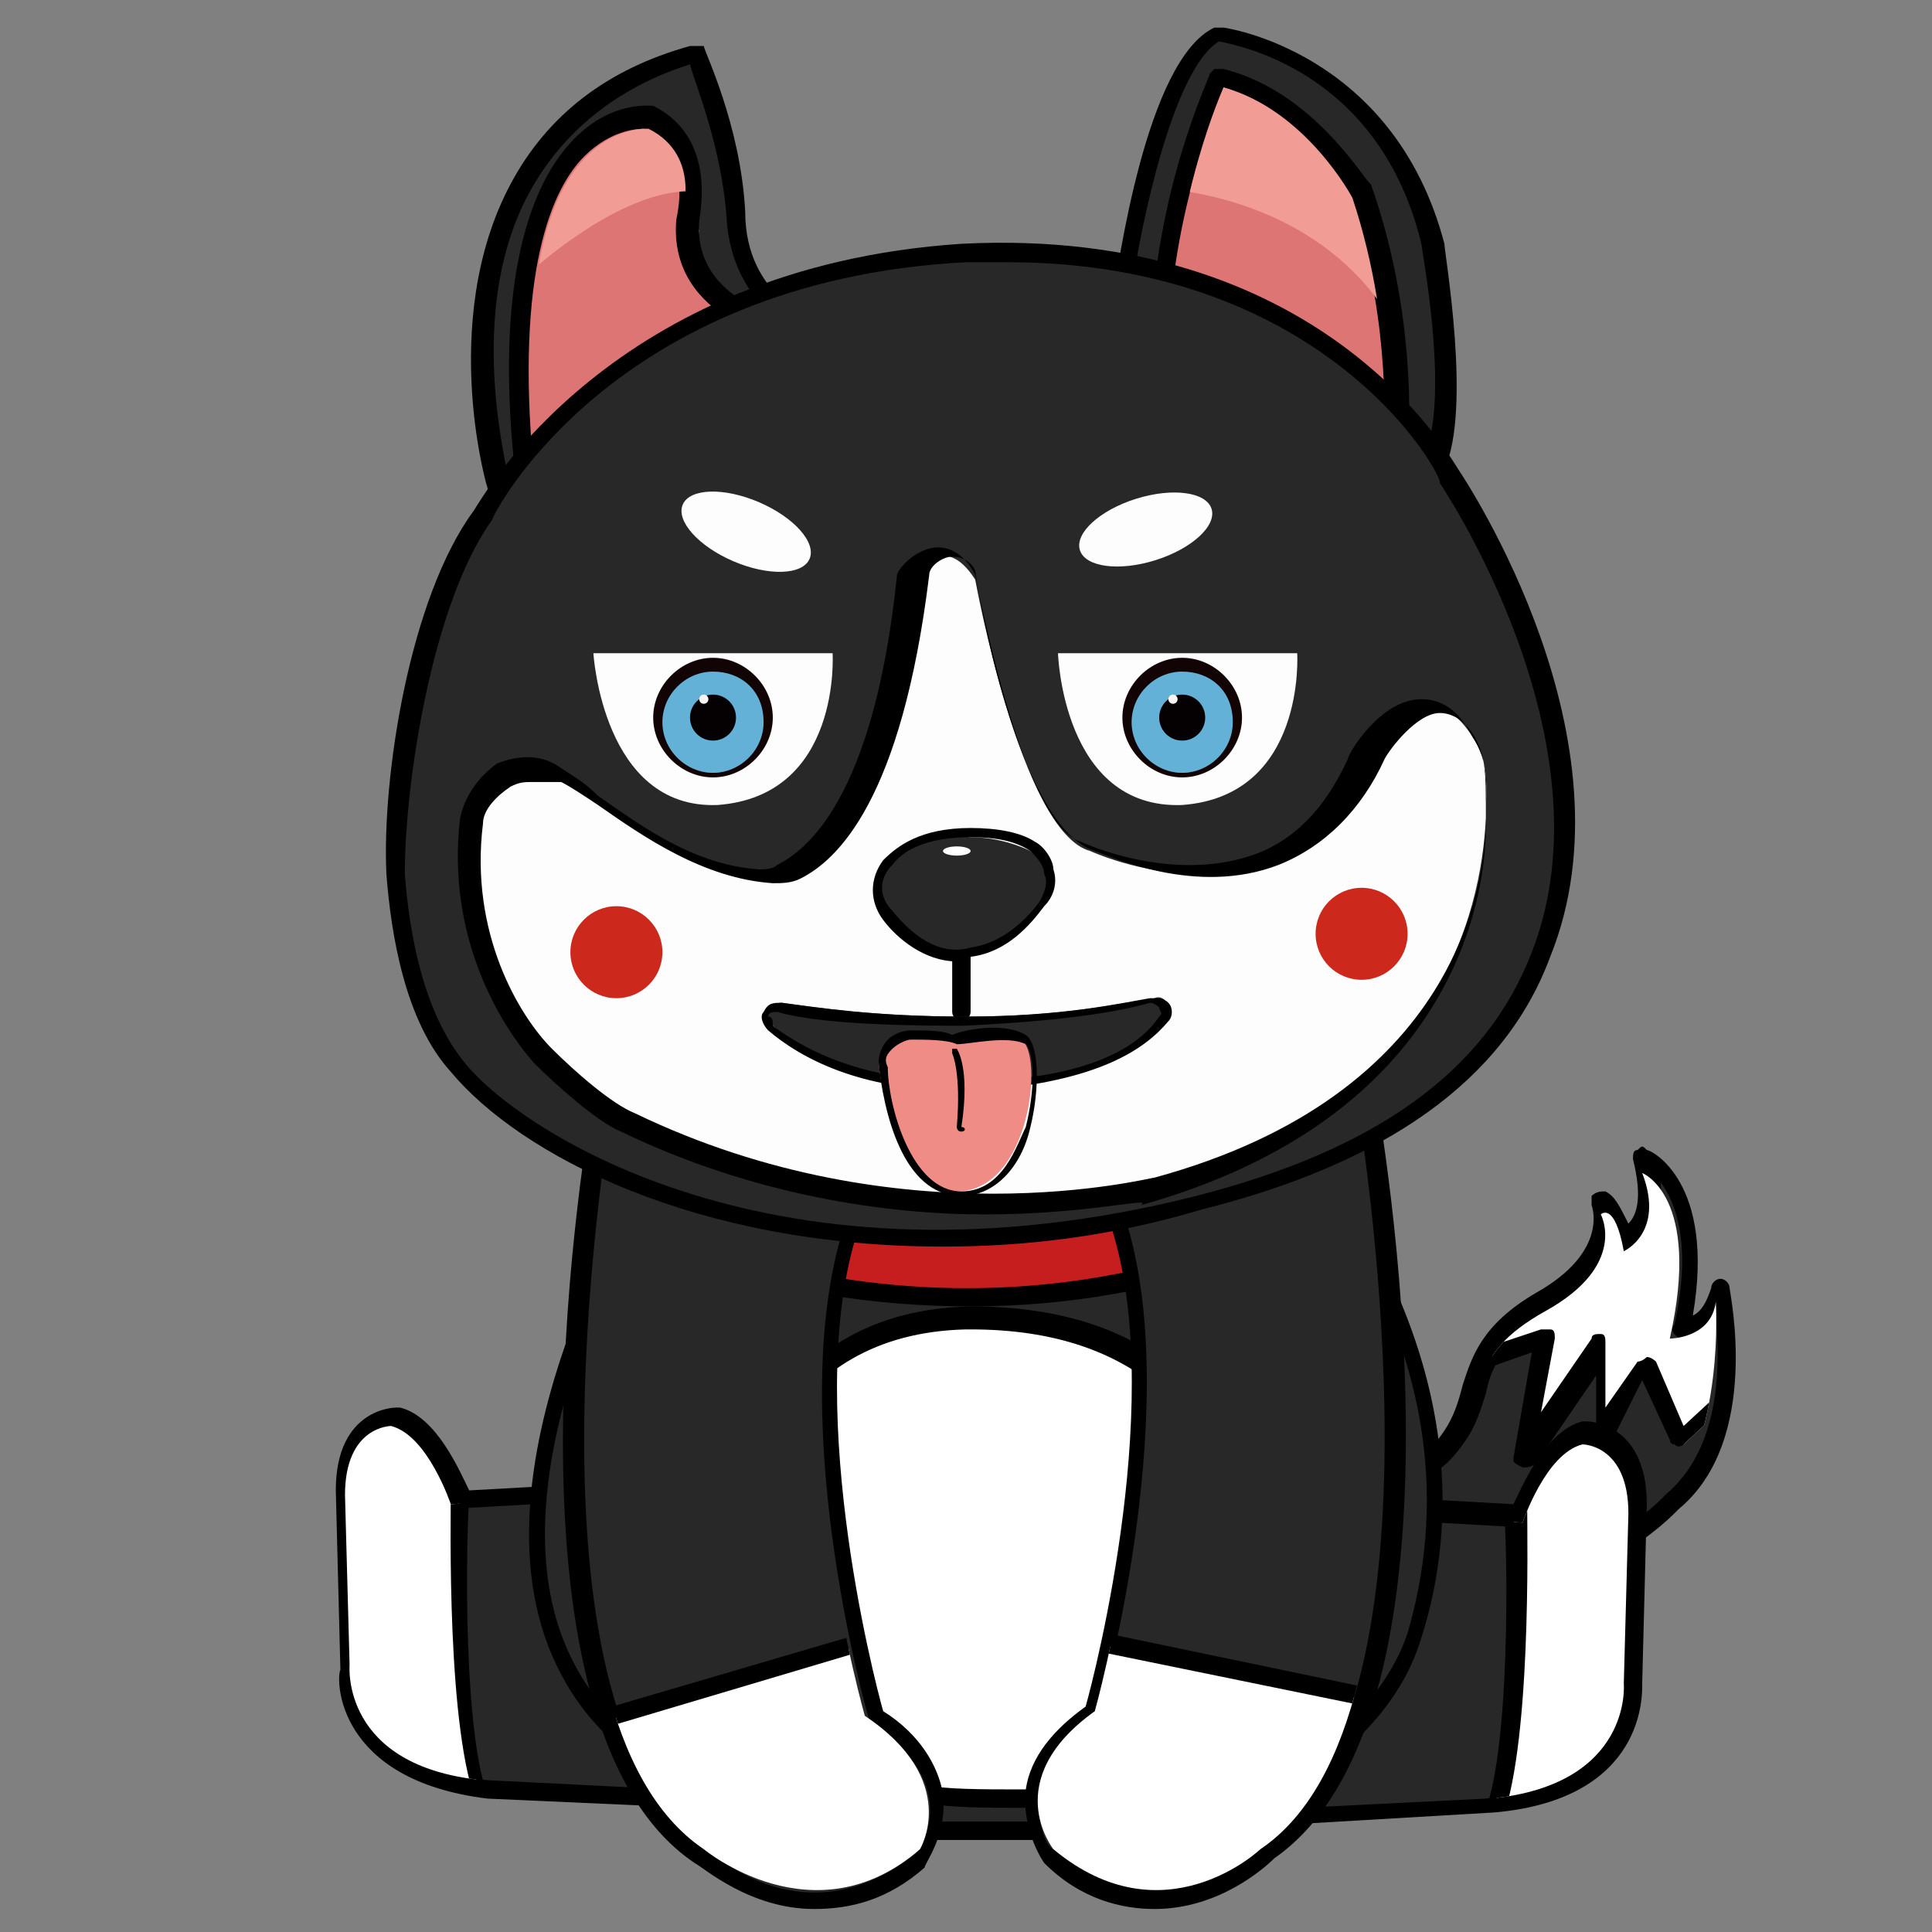 <?xml version="1.0" encoding="utf-8"?>
<!-- Generator: Adobe Illustrator 21.0.0, SVG Export Plug-In . SVG Version: 6.00 Build 0)  -->
<svg version="1.1" id="图层_1" xmlns="http://www.w3.org/2000/svg" xmlns:xlink="http://www.w3.org/1999/xlink" x="0px" y="0px"
	 viewBox="0 0 42 42" style="enable-background:new 0 0 42 42;" xml:space="preserve">
<rect x="0" y="0" width="42" height="42" fill="#808080" stroke="none"/>
<style type="text/css">
	.st0{fill:#282828;}
	.st1{clip-path:url(#SVGID_2_);}
	.st2{fill:#FFFFFF;}
	.st3{clip-path:url(#SVGID_4_);}
	.st4{clip-path:url(#SVGID_6_);}
	.st5{fill:#C61E1E;}
	.st6{fill:#DD7575;}
	.st7{clip-path:url(#SVGID_8_);}
	.st8{fill:#F29C96;}
	.st9{clip-path:url(#SVGID_10_);}
	.st10{fill:#FDFDFE;}
	.st11{fill:#64B1D7;}
	.st12{fill:#120304;}
	.st13{fill:#050001;}
	.st14{fill:#FEF4F3;}
	.st15{fill:#F08C86;}
	.st16{fill:#CC291C;}
	.st17{clip-path:url(#SVGID_12_);}
	.st18{clip-path:url(#SVGID_14_);}
</style>
<g>
	<g>
		<path class="st0" d="M30.2,31.8c0,0,0.6,0.4,1.4-0.6c0.7-1,0.1-1.9,2-2.9c1.8-1,1.3-2.2,1.3-2.2s0.3-0.3,0.5,0.8
			c0,0,0.8-0.4,0.4-1.8c0,0,1.5,0.6,0.8,3.7c0,0,0.7-0.1,0.9-0.9c0,0,0.7,3.2-1.1,4.6c0,0-1.6,1.9-4.6,1.8c0,0-1.9,0.2-2.5-0.7
			C29.2,33.7,27.8,31.6,30.2,31.8z"/>
		<path d="M31.4,34.7c-0.6,0-1.9-0.1-2.4-0.8c-0.1-0.1-0.7-1.1-0.3-1.8c0.2-0.4,0.7-0.5,1.5-0.4c0,0,0.1,0,0.1,0
			c0,0,0.5,0.3,1.1-0.6c0.2-0.3,0.3-0.6,0.4-1c0.2-0.6,0.4-1.3,1.6-2c1.6-0.9,1.2-1.9,1.2-1.9c0-0.1,0-0.2,0-0.2
			c0.1-0.1,0.2-0.1,0.3-0.1c0.2,0.1,0.3,0.3,0.5,0.7c0.2-0.2,0.3-0.6,0.1-1.4c0-0.1,0-0.2,0.1-0.2c0.1-0.1,0.1-0.1,0.2,0
			c0.1,0,1.5,0.7,1,3.6c0.2-0.1,0.3-0.3,0.4-0.6c0-0.1,0.1-0.2,0.2-0.2c0.1,0,0.2,0.1,0.2,0.2c0,0.1,0.7,3.3-1.1,4.8
			c-0.2,0.2-1.8,1.9-4.7,1.9C31.7,34.6,31.6,34.7,31.4,34.7z M29.8,32c-0.4,0-0.6,0.1-0.7,0.3c-0.2,0.4,0.2,1.1,0.3,1.3
			c0.4,0.6,1.8,0.7,2.4,0.6c0,0,0,0,0,0c2.8,0.1,4.4-1.7,4.4-1.7c0,0,0,0,0,0c1.2-1,1.2-2.8,1.1-3.8c-0.2,0.3-0.5,0.4-0.7,0.4
			c-0.1,0-0.1,0-0.2-0.1c0,0-0.1-0.1,0-0.2c0.4-1.8,0-2.7-0.3-3.1c0.1,1.1-0.6,1.4-0.6,1.5c-0.1,0-0.1,0-0.2,0
			c-0.1,0-0.1-0.1-0.1-0.1c0-0.1,0-0.2-0.1-0.3c-0.1,0.5-0.4,1.1-1.4,1.8c-1.1,0.6-1.3,1.2-1.4,1.7c-0.1,0.3-0.2,0.7-0.5,1.1
			c-0.7,1-1.4,0.8-1.6,0.7C30,32,29.9,32,29.8,32z"/>
	</g>
	<g>
		<defs>
			<path id="SVGID_1_" d="M30.4,31.9c0,0,0.6,0.4,1.3-0.6c0.7-1,0.1-1.8,1.9-2.8c1.8-1,1.2-2.1,1.2-2.1s0.3-0.3,0.5,0.8
				c0,0,0.9-0.4,0.4-1.7c0,0,1.3,0.5,0.6,3.6c0,0,0.9,0,1-0.8c0,0,0.2,2.9-1.1,4.5c0,0-1.6,1.8-4.4,1.7c0,0-1.9,0.1-2.5-0.7
				C29.5,33.7,28.1,31.6,30.4,31.9z"/>
		</defs>
		<clipPath id="SVGID_2_">
			<use xlink:href="#SVGID_1_"  style="overflow:visible;"/>
		</clipPath>
		<g class="st1">
			<polygon class="st2" points="31.5,29.8 33.6,29.1 33.1,31.7 34.8,29.3 34.8,31.3 35.8,29.7 36.6,31.4 39.5,28.7 38.2,24.3 
				35.8,23.1 33.6,24.6 32,25.6 			"/>
			<path d="M33.1,31.9C33.1,31.9,33.1,31.9,33.1,31.9c-0.2-0.1-0.2-0.1-0.2-0.2l0.4-2.3L31.6,30c-0.1,0-0.1,0-0.2,0
				c-0.1,0-0.1-0.1-0.1-0.2l0.5-4.3c0-0.1,0-0.1,0.1-0.2l1.6-0.9l2.2-1.6c0.1,0,0.1-0.1,0.2,0l2.4,1.2c0.1,0,0.1,0.1,0.1,0.1
				l1.2,4.4c0,0.1,0,0.2-0.1,0.2l-2.9,2.7c0,0-0.1,0.1-0.2,0c-0.1,0-0.1-0.1-0.1-0.1l-0.6-1.3L35,31.4c0,0.1-0.1,0.1-0.2,0.1
				c-0.1,0-0.1-0.1-0.1-0.2l0-1.4l-1.3,1.9C33.3,31.9,33.2,31.9,33.1,31.9z M35.8,29.5C35.8,29.5,35.9,29.5,35.8,29.5
				c0.1,0,0.2,0.1,0.2,0.1l0.6,1.4l2.6-2.4l-1.2-4.2l-2.2-1.1l-2.1,1.5c0,0,0,0,0,0l-1.5,0.9l-0.5,3.8l1.8-0.6c0.1,0,0.1,0,0.2,0
				c0.1,0,0.1,0.1,0.1,0.2l-0.3,1.6l1.1-1.6c0-0.1,0.1-0.1,0.2-0.1c0.1,0,0.1,0.1,0.1,0.2l0,1.4l0.7-1
				C35.7,29.6,35.8,29.5,35.8,29.5z"/>
		</g>
	</g>
	<g>
		<g>
			<path class="st0" d="M13.6,32.4L10,32.6c0,0-0.6-1.5-1.4-1.8c0,0-1.1,0-1.1,1.6l0.1,3.9c0,0-0.3,2.3,3,2.6l6.3,0.3L13.6,32.4z"/>
			<path d="M17.3,39.4l-6.7-0.3c-3.3-0.4-3.3-2.6-3.2-2.8l-0.1-3.9c0-1.8,1.3-1.8,1.3-1.8l0.1,0c0.8,0.2,1.3,1.4,1.5,1.8l3.6-0.2
				L17.3,39.4z M8.5,31c-0.1,0-0.8,0.2-0.9,1.4l0.1,3.9l0,0c0,0.1-0.2,2.1,2.9,2.4l6,0.3l-3.2-6.4l-3.6,0.2l-0.1-0.1
				C9.6,32.3,9.1,31.2,8.5,31z"/>
		</g>
		<g>
			<defs>
				<path id="SVGID_3_" d="M13.2,32.5l-3.4,0.2c0,0-0.5-1.5-1.3-1.7c0,0-1,0-1,1.5l0.1,3.7c0,0-0.2,2.2,2.9,2.5l5.9,0.3L13.2,32.5z"
					/>
			</defs>
			<clipPath id="SVGID_4_">
				<use xlink:href="#SVGID_3_"  style="overflow:visible;"/>
			</clipPath>
			<g class="st3">
				<path class="st2" d="M10,32.4c0,0-0.2,6,0.7,7.1l-3.3,0.4l-2.2-4l0.9-4l1-1.8L9,29.7l1.3,0.6L10,32.4z"/>
				<path d="M7.3,40L5,35.8l1-4.1l1-1.9l2-0.2l1.5,0.7l-0.3,2.2c-0.1,1.7-0.1,6.1,0.6,6.9l0.3,0.3L7.3,40z M5.5,35.8l2.1,3.8
					l2.8-0.3c-0.7-1.6-0.6-6.3-0.6-6.9l0,0l0.3-1.9l-1.1-0.5l-1.6,0.2l-0.9,1.7L5.5,35.8z"/>
			</g>
		</g>
	</g>
	<g>
		<g>
			<path class="st0" d="M29.4,32.8l3.6,0.2c0,0,0.6-1.5,1.4-1.8c0,0,1.1,0,1.1,1.6l-0.1,3.9c0,0,0.3,2.3-3,2.6L26,39.6L29.4,32.8z"
				/>
			<path d="M25.7,39.8l3.6-7.3l3.6,0.2c0.2-0.4,0.7-1.6,1.5-1.8l0.1,0c0,0,1.3,0,1.3,1.8l-0.1,3.9c0,0.2,0.1,2.5-3.2,2.8L25.7,39.8z
				 M29.5,33l-3.2,6.4l6-0.3c3-0.4,2.9-2.3,2.9-2.4l0,0l0,0l0.1-3.9c0-1.3-0.7-1.4-0.9-1.4c-0.6,0.2-1.1,1.3-1.3,1.7l-0.1,0.1
				L29.5,33z"/>
		</g>
		<g>
			<defs>
				<path id="SVGID_5_" d="M29.7,32.9l3.4,0.2c0,0,0.5-1.5,1.3-1.7c0,0,1,0,1,1.5l-0.1,3.7c0,0,0.2,2.2-2.9,2.5l-5.9,0.3L29.7,32.9z
					"/>
			</defs>
			<clipPath id="SVGID_6_">
				<use xlink:href="#SVGID_5_"  style="overflow:visible;"/>
			</clipPath>
			<g class="st4">
				<path class="st2" d="M32.9,32.8c0,0,0.2,6-0.7,7.1l3.3,0.4l2.2-4l-0.9-4l-1-1.8l-1.8-0.2l-1.3,0.6L32.9,32.8z"/>
				<path d="M35.6,40.4L31.8,40l0.3-0.3c0.7-0.8,0.7-5.3,0.6-6.9l-0.3-2.2l1.5-0.7l2,0.2l1.1,2l0.9,4.1L35.6,40.4z M32.6,39.7
					l2.8,0.3l2.1-3.8l-0.9-3.9l-0.9-1.7L34,30.4l-1.1,0.5l0.3,1.9C33.2,33.4,33.3,38.1,32.6,39.7z"/>
			</g>
		</g>
	</g>
	<g>
		<path class="st0" d="M14.3,25.4c0,0-8.8,13.9,6.1,14.3h3.7c2.8,0,6-1.8,6.8-4.3c0.8-2.7,0.7-6.5-2.6-10.7
			C28.2,24.8,19.1,22.9,14.3,25.4z"/>
		<path d="M20.4,40c-4.2-0.1-7-1.3-8.2-3.6c-2.3-4.3,1.8-10.8,1.9-11.1l0,0l0,0c4.8-2.5,13.7-0.7,14.1-0.7l0.1,0l0,0.1
			c3.5,4.5,3.4,8.4,2.6,10.9c-0.8,2.7-4.2,4.4-6.9,4.4H20.4z M14.4,25.6c-0.4,0.6-4,6.7-1.9,10.6c1.1,2.1,3.8,3.3,7.8,3.4h3.7
			c2.6,0,5.8-1.7,6.6-4.1c0.7-2.4,0.9-6.1-2.5-10.5C27.3,24.8,18.9,23.3,14.4,25.6z"/>
	</g>
	<g>
		<path class="st5" d="M14.4,25.8c1.6,0.4,6.8,1.4,14-0.6c0,0,1.5,0.1-0.2,1.3c0,0-5.9,3.5-14,0.3c-0.1,0-0.2-0.1-0.3-0.2
			c0,0,0,0,0,0C13.5,26.3,13.9,25.7,14.4,25.8z"/>
		<path d="M21.1,28.4c-2,0-4.4-0.3-6.9-1.3c-0.2-0.1-0.3-0.2-0.4-0.3l0,0c-0.2-0.2-0.2-0.5-0.1-0.8c0.2-0.3,0.5-0.4,0.8-0.3l0,0
			c1.4,0.4,6.7,1.4,13.9-0.6l0,0l0,0c0.1,0,0.7,0.1,0.8,0.5c0.1,0.3-0.2,0.7-0.9,1.2C28.4,26.8,25.5,28.4,21.1,28.4z M14.3,26
			c-0.1,0-0.2,0.1-0.3,0.2c0,0.1-0.1,0.2,0,0.3l0,0c0.1,0.1,0.2,0.1,0.3,0.2c7.9,3.1,13.8-0.3,13.9-0.3c0.7-0.5,0.7-0.7,0.7-0.8
			c0-0.1-0.3-0.2-0.4-0.2C21.2,27.5,15.8,26.4,14.3,26L14.3,26C14.3,26,14.3,26,14.3,26z"/>
	</g>
	<g>
		<path class="st2" d="M18.3,38.7c-0.2,0-0.7-0.2-1-0.3c-1.5-0.6-2.5-1.8-2.1-3.4c0.8-3,1.8-6.4,5.9-6.4c4.8-0.1,6.2,3.3,6.7,6.2
			c0.3,1.6-0.4,2.9-1.7,3.6c-0.2,0.1-1.1,0.5-1.4,0.5l-1.6,0.1c-0.2,0-0.4,0-0.6,0c-0.7,0-1.9,0-2.3-0.1L18.3,38.7z"/>
		<path d="M22.6,39.3c0,0-0.1,0-0.1,0l-0.3,0c-0.7,0-1.6,0-2-0.1l-1.8-0.3c-0.2,0-0.8-0.2-1.1-0.3C15.4,38,14.5,36.6,15,35
			c0.8-2.9,1.8-6.5,6.1-6.6c3.9,0,6.2,2,6.9,6.4c0.3,1.6-0.4,3-1.8,3.8c-0.2,0.1-1.2,0.5-1.5,0.6l-1.6,0.1
			C22.9,39.3,22.7,39.3,22.6,39.3z M18.3,38.5l1.8,0.3c0.4,0.1,1.3,0.1,2,0.1l0.3,0c0.2,0,0.4,0,0.6,0l1.6-0.1
			c0.2,0,1.1-0.4,1.3-0.5c1.3-0.7,1.9-1.9,1.6-3.4c-0.7-4.1-2.8-6-6.4-6c0,0-0.1,0-0.1,0c-4,0.1-4.9,3.5-5.7,6.3
			c-0.4,1.3,0.4,2.6,2,3.2C17.6,38.4,18.1,38.5,18.3,38.5z"/>
	</g>
	<g>
		<path class="st0" d="M13.2,23.8c0,0-2.4,13.4,2.1,16.5c0,0,2.2,2.1,4.8,0.1c0,0,1.3-1.6-1-3.1c0,0-1.9-6.8-0.5-10.8
			C18.6,26.4,17.7,22.5,13.2,23.8z"/>
		<path d="M17.7,41.5c-1.4,0-2.4-0.9-2.6-1c-4.6-3.1-2.3-16.1-2.2-16.7l0-0.1l0.1,0c1.5-0.4,2.8-0.4,3.8,0.2
			c1.5,0.9,1.8,2.4,1.9,2.5l0,0.1l0,0.1c-1.3,3.7,0.3,9.9,0.5,10.6c0.8,0.5,1.2,1.2,1.3,1.8c0.1,0.9-0.4,1.5-0.4,1.6l0,0
			C19.3,41.3,18.5,41.5,17.7,41.5z M13.3,24c-0.2,1.4-2.1,13.3,2.1,16.2l0,0c0.1,0.1,2.1,2,4.5,0.1c0.1-0.1,0.4-0.6,0.3-1.2
			c-0.1-0.6-0.5-1.1-1.2-1.6l-0.1,0l0-0.1c-0.1-0.3-1.9-6.8-0.5-10.9c-0.1-0.3-0.5-1.5-1.7-2.2C15.8,23.7,14.7,23.6,13.3,24z"/>
	</g>
	<g>
		<path class="st0" d="M29.7,23.8c0,0,2.4,13.4-2.1,16.5c0,0-2.2,2.1-4.8,0.1c0,0-1.3-1.6,1-3.1c0,0,1.9-6.8,0.5-10.8
			C24.2,26.4,25.2,22.5,29.7,23.8z"/>
		<path d="M25.1,41.5c-0.7,0-1.6-0.2-2.4-1l0,0c0,0-0.5-0.7-0.4-1.6c0.1-0.7,0.6-1.3,1.3-1.8c0.2-0.7,1.8-6.9,0.5-10.6l0-0.1l0-0.1
			c0-0.1,0.4-1.6,1.9-2.5c1-0.6,2.3-0.7,3.8-0.2l0.1,0l0,0.1c0.1,0.6,2.4,13.5-2.2,16.7C27.5,40.6,26.5,41.5,25.1,41.5z M22.9,40.2
			c2.4,1.9,4.4,0,4.5-0.1l0,0c4.2-2.8,2.3-14.8,2.1-16.2c-1.3-0.4-2.5-0.3-3.4,0.2c-1.2,0.7-1.6,1.9-1.7,2.2
			c1.4,4-0.4,10.6-0.5,10.9l0,0.1l-0.1,0c-0.7,0.5-1.1,1-1.2,1.6C22.5,39.7,22.8,40.2,22.9,40.2z"/>
	</g>
	<g>
		<g>
			<path class="st0" d="M10.9,10.9c0,0-2.5-7.8,4.2-9.7c0,0,0.8,1.6,0.9,3.6s1.8,2.5,1.8,2.5L10.9,10.9z"/>
			<path d="M10.8,11.1l-0.1-0.2C10.6,10.8,9.5,7,11.1,4c0.8-1.5,2.1-2.5,3.9-3l0.2,0L15.3,1c0,0.1,0.8,1.7,0.9,3.6
				C16.2,6.5,17.8,7,17.8,7l0.4,0.2L10.8,11.1z M15,1.4c-1.6,0.5-2.8,1.5-3.5,2.8c-1.3,2.4-0.6,5.5-0.4,6.4l6.3-3.3
				c-0.6-0.3-1.5-1.1-1.6-2.5C15.7,3.2,15.1,1.8,15,1.4z"/>
		</g>
		<g>
			<path class="st0" d="M24.4,6.4c0,0,0.7-5,2.1-5.7c0,0,3.6,0.4,4.6,4.6c0,0,0.6,3.5,0,4.8L24.4,6.4z"/>
			<path d="M31.2,10.3l-7-3.8l0-0.1c0.1-0.5,0.7-5.1,2.2-5.8l0.1,0l0.1,0c0,0,3.7,0.5,4.8,4.7c0,0.2,0.6,3.6,0,4.9L31.2,10.3z
				 M24.6,6.3L31,9.8c0.5-1.3-0.1-4.4-0.1-4.5C30,1.6,27,1,26.5,0.9C25.5,1.5,24.8,4.9,24.6,6.3z"/>
		</g>
		<g>
			<path class="st6" d="M14.2,2.6c0,0-3.6-0.4-2.7,7.8l0.9,0.4l4.3-2.1l-0.5-1.8c0,0-1.2-0.6-1-1.9C15,4.9,15.5,3.2,14.2,2.6z"/>
			<path d="M12.3,10.9l-1.1-0.5l0-0.1c-0.4-3.6,0.1-6.1,1.3-7.3c0.8-0.8,1.6-0.7,1.7-0.7l0,0l0,0c1.2,0.6,1.1,1.9,1,2.5
				c-0.1,1.2,0.9,1.7,0.9,1.7l0.1,0l0.6,2.1L12.3,10.9z M11.6,10.2l0.7,0.3l4-2l-0.5-1.6c-0.3-0.2-1.2-0.8-1.1-2.1l0,0
				c0-0.1,0.4-1.4-0.7-2c-0.1,0-0.7,0-1.3,0.6C12,4.1,11.2,5.9,11.6,10.2z"/>
		</g>
		<g>
			<defs>
				<path id="SVGID_7_" d="M14.1,2.8c0,0-3.2-0.3-2.4,7l0.8,0.3l3.8-1.9l-0.5-1.7c0,0-1.1-0.5-1-1.8C14.8,4.8,15.3,3.4,14.1,2.8z"/>
			</defs>
			<clipPath id="SVGID_8_">
				<use xlink:href="#SVGID_7_"  style="overflow:visible;"/>
			</clipPath>
			<g class="st7">
				<path class="st8" d="M11.1,6.3c0,0,2.5-2.5,4.3-2.1l0.2-1.6l-1.8-1.1l-1.6,0.7l-1,0.9L10.5,4L11.1,6.3z"/>
			</g>
		</g>
		<g>
			<path class="st6" d="M26.5,1.7c0,0-1.2,2.4-1.3,5.8l5.1,2.6c0,0,0.3-2.9-0.8-6C29.5,4.1,28.4,2.1,26.5,1.7z"/>
			<path d="M30.4,10.4L25,7.6l0-0.1c0.1-3.4,1.3-5.8,1.3-5.9l0.1-0.1l0.2,0c2,0.5,3.1,2.5,3.2,2.5l0,0c1.1,3.1,0.8,5.9,0.8,6.1
				L30.4,10.4z M25.4,7.4l4.7,2.4c0-0.8,0.1-3.1-0.8-5.6c-0.1-0.2-1.1-1.8-2.7-2.3C26.4,2.5,25.5,4.6,25.4,7.4z"/>
		</g>
		<g>
			<defs>
				<path id="SVGID_9_" d="M26.6,1.9c0,0-1.1,2.4-1.2,5.7l4.7,2.5c0,0,0.3-2.8-0.7-5.8C29.4,4.3,28.4,2.4,26.6,1.9z"/>
			</defs>
			<clipPath id="SVGID_10_">
				<use xlink:href="#SVGID_9_"  style="overflow:visible;"/>
			</clipPath>
			<g class="st9">
				<path class="st8" d="M25.2,4.1c0,0,4.1,0.1,5.5,3.8c1.4,3.7,1.4-1.6,1.4-1.6l-1.6-3.4l-2.9-1.5l-1.4-0.3l-0.5,0.7L25.2,4.1z"/>
			</g>
		</g>
		<g>
			<path class="st0" d="M10.5,11.3c0,0,2.6-5.2,10.5-5.7c8-0.5,10.6,4.8,10.6,4.8s8.4,12.4-5.4,15.8c-8.6,2.1-14.5-1-16.2-3
				c-1-1.1-1.3-3-1.4-4.2C8.5,17.1,9.1,13.1,10.5,11.3z"/>
			<path d="M20.5,27.1c-5.4,0-9.2-2-10.7-3.8c-1-1.1-1.3-3-1.4-4.3c-0.1-2.1,0.5-6,1.9-7.9c0.2-0.3,3-5.3,10.6-5.8
				c7.8-0.4,10.6,4.6,10.8,4.9c0.2,0.3,3.9,5.9,2,10.6c-1,2.7-3.6,4.5-7.6,5.5C24.1,26.9,22.2,27.1,20.5,27.1z M21.9,5.7
				c-0.3,0-0.6,0-0.9,0c-7.7,0.4-10.3,5.5-10.3,5.6l0,0c-1.3,1.8-1.9,5.7-1.9,7.7c0.1,1.3,0.4,3,1.3,4.1c1.2,1.5,6.8,5.2,15.9,2.9
				c3.9-1,6.3-2.7,7.3-5.3c1.8-4.6-2-10.2-2-10.2l0,0C31.4,10.4,28.9,5.7,21.9,5.7z"/>
		</g>
		<g>
			<path class="st10" d="M12.2,16.9c1.1,0.7,2.6,2.1,4.5,2.2c0.2,0,0.4,0,0.5-0.1c0.7-0.3,2.2-1.5,2.7-6.5c0,0,0.6-1,1.3,0.1
				c0,0,1,5.5,2.5,5.9c0,0,4.3,2,6.1-2c0,0,1.1-2.2,2.2-0.5c0.4,0.6,0.3,1.1,0.3,1.8c-0.1,2-1,6.3-7.2,7.9c0,0-5.5,1.5-11.4-1.4
				c-0.4-0.2-1.3-0.9-1.8-1.5c-0.8-0.8-1.8-2.8-1.5-5.1C10.3,17,11.4,16.5,12.2,16.9z"/>
			<path d="M21.4,26.4c-2.1,0-5-0.4-7.9-1.8c-0.5-0.2-1.4-1-1.9-1.5c-0.7-0.8-1.9-2.7-1.6-5.3c0.1-0.5,0.4-0.9,0.8-1.2
				c0.5-0.2,1-0.2,1.4,0.1l0,0c0.3,0.2,0.5,0.3,0.8,0.6c1,0.7,2.1,1.5,3.5,1.6c0.1,0,0.3,0,0.4-0.1c0.6-0.3,2.1-1.4,2.6-6.3l0,0l0,0
				c0-0.1,0.4-0.6,0.9-0.6c0,0,0,0,0,0c0.3,0,0.6,0.2,0.8,0.6l0,0l0,0c0.3,1.5,1.2,5.5,2.3,5.8l0,0c0,0,1.9,0.9,3.7,0.3
				c0.9-0.3,1.6-1,2.1-2.1c0-0.1,0.7-1.3,1.6-1.3c0.4,0,0.8,0.2,1.1,0.8c0.4,0.6,0.3,1.1,0.3,1.7c0,0.1,0,0.2,0,0.3
				c0,1.5-0.7,6.3-7.5,8.2C25.1,26,23.7,26.4,21.4,26.4z M11.6,17c-0.2,0-0.3,0-0.5,0.1c-0.3,0.2-0.6,0.5-0.6,0.8
				c-0.3,2.4,0.8,4.2,1.5,4.9c0.5,0.5,1.3,1.2,1.8,1.4c5.8,2.8,11.2,1.4,11.3,1.4c6.6-1.8,7.2-6.4,7.2-7.8c0-0.1,0-0.2,0-0.3
				c0-0.6,0-1-0.2-1.4c-0.2-0.4-0.5-0.6-0.8-0.6c-0.5,0-1.1,0.8-1.2,1c-0.5,1.1-1.3,1.9-2.3,2.3c-1.8,0.7-3.7-0.2-4-0.3
				c-1.6-0.5-2.5-5.3-2.6-6.1c-0.1-0.2-0.3-0.3-0.5-0.3c0,0,0,0,0,0c-0.2,0-0.5,0.2-0.5,0.4c-0.6,4.9-2,6.2-2.8,6.6
				c-0.2,0.1-0.4,0.1-0.6,0.1c-1.5-0.1-2.8-1-3.8-1.7c-0.3-0.2-0.6-0.4-0.8-0.5l0,0C12,17,11.8,17,11.6,17z"/>
		</g>
		<g>
			
				<ellipse transform="matrix(0.393 -0.919 0.919 0.393 -0.806 21.888)" class="st10" cx="16.2" cy="11.6" rx="0.7" ry="1.5"/>
		</g>
		<g>
			<ellipse transform="matrix(0.954 -0.299 0.299 0.954 -2.286 7.985)" class="st10" cx="24.9" cy="11.5" rx="1.5" ry="0.7"/>
		</g>
		<g>
			<path class="st10" d="M12.9,14.2h5.2c0,0,0.2,3.1-2.5,3.3C13.1,17.6,12.9,14.2,12.9,14.2z"/>
		</g>
		<g>
			<path class="st10" d="M23,14.2h5.2c0,0,0.2,3.1-2.5,3.3C23.1,17.6,23,14.2,23,14.2z"/>
		</g>
		<g>
			<circle class="st11" cx="15.5" cy="15.6" r="1.2"/>
			<path class="st12" d="M15.5,16.9c-0.7,0-1.3-0.6-1.3-1.3s0.6-1.3,1.3-1.3s1.3,0.6,1.3,1.3S16.2,16.9,15.5,16.9z M15.5,14.6
				c-0.6,0-1.1,0.5-1.1,1.1c0,0.6,0.5,1.1,1.1,1.1c0.6,0,1.1-0.5,1.1-1.1C16.6,15,16.1,14.6,15.5,14.6z"/>
		</g>
		<g>
			<circle class="st13" cx="15.5" cy="15.6" r="0.5"/>
		</g>
		<g>
			<circle class="st14" cx="15.3" cy="15.2" r="0.1"/>
		</g>
		<g>
			<circle class="st11" cx="25.7" cy="15.6" r="1.2"/>
			<path class="st12" d="M25.7,16.9c-0.7,0-1.3-0.6-1.3-1.3s0.6-1.3,1.3-1.3c0.7,0,1.3,0.6,1.3,1.3S26.4,16.9,25.7,16.9z M25.7,14.6
				c-0.6,0-1.1,0.5-1.1,1.1c0,0.6,0.5,1.1,1.1,1.1c0.6,0,1.1-0.5,1.1-1.1C26.8,15,26.3,14.6,25.7,14.6z"/>
		</g>
		<g>
			<circle class="st13" cx="25.7" cy="15.6" r="0.5"/>
		</g>
		<g>
			<circle class="st14" cx="25.5" cy="15.2" r="0.1"/>
		</g>
		<g>
			<line class="st10" x1="20.9" y1="22" x2="20.9" y2="20.3"/>
			<path d="M20.9,22.2c-0.1,0-0.2-0.1-0.2-0.2v-1.7c0-0.1,0.1-0.2,0.2-0.2c0.1,0,0.2,0.1,0.2,0.2V22C21.1,22.1,21,22.2,20.9,22.2z"
				/>
		</g>
		<g>
			<path class="st0" d="M19.3,19.9c-0.3-0.3-0.3-0.8,0-1.1c0.3-0.3,0.8-0.7,1.8-0.6c0.6,0,1.1,0.2,1.3,0.3c0.4,0.3,0.5,0.9,0.2,1.3
				c-0.3,0.4-0.8,0.9-1.6,1C20.3,20.9,19.6,20.3,19.3,19.9z"/>
			<path d="M20.8,20.9c-0.7,0-1.3-0.5-1.6-0.9l0,0c-0.3-0.4-0.3-0.9,0-1.3c0.3-0.3,0.8-0.7,1.9-0.7c0.6,0,1.1,0.1,1.4,0.3
				c0.2,0.1,0.4,0.4,0.4,0.6c0.1,0.3,0,0.6-0.2,0.8c-0.3,0.4-0.8,1-1.6,1.1C21,20.9,20.9,20.9,20.8,20.9z M19.4,19.8
				c0.4,0.5,1,1,1.7,0.8c0.7-0.1,1.2-0.6,1.5-1c0.1-0.2,0.2-0.4,0.1-0.6c0-0.2-0.2-0.4-0.3-0.5c-0.3-0.2-0.7-0.3-1.3-0.3
				c-0.8,0-1.4,0.2-1.7,0.6C19.1,19.1,19.1,19.5,19.4,19.8L19.4,19.8z"/>
		</g>
		<g>
			<ellipse class="st2" cx="20.8" cy="18.5" rx="0.3" ry="0.1"/>
		</g>
		<g>
			<path class="st0" d="M16.8,22.3c-0.2-0.2-0.1-0.5,0.2-0.5c0.8,0.1,2,0.3,4,0.3c2.2,0,3.4-0.3,4.1-0.4c0.2-0.1,0.4,0.2,0.3,0.4
				c-0.4,0.5-1.4,1.3-3.9,1.4C18.9,23.7,17.5,22.9,16.8,22.3z"/>
			<path d="M20.8,23.7c-2.1,0-3.4-0.7-4.1-1.3l0,0c-0.1-0.1-0.2-0.3-0.1-0.4c0.1-0.2,0.2-0.2,0.4-0.2c0.7,0.1,2,0.3,4,0.3
				c2.1,0,3.4-0.3,4-0.4c0.2,0,0.3,0,0.4,0.1c0.1,0.1,0.1,0.3,0,0.4c-0.5,0.6-1.5,1.3-4,1.5C21.2,23.7,21,23.7,20.8,23.7z
				 M16.8,22.3c0.8,0.6,2.2,1.3,4.6,1.2c2.4-0.1,3.4-0.8,3.8-1.4c0.1-0.1,0-0.1,0-0.2c0,0-0.1-0.1-0.2-0.1c-0.7,0.2-1.9,0.4-4.1,0.5
				c-2,0-3.3-0.1-4-0.3c-0.1,0-0.2,0-0.2,0.1C16.8,22.1,16.8,22.2,16.8,22.3L16.8,22.3z"/>
		</g>
		<g>
			<path class="st15" d="M19.8,22.5c0.2,0,0.7,0,0.9,0.1c0,0,1.1-0.3,1.5,0c0.5,0.3,0.2,3.3-1.4,3.3c-1.1,0-1.6-1.8-1.7-2.8
				C19.2,22.8,19.5,22.5,19.8,22.5z"/>
			<path d="M20.9,26c-1.3,0-1.7-1.9-1.8-2.9c0-0.2,0.1-0.4,0.2-0.5c0.1-0.1,0.3-0.2,0.5-0.2l0,0c0.4,0,0.7,0,0.9,0.1
				c0.2-0.1,1.1-0.3,1.6,0c0.3,0.2,0.3,1.2,0.1,2C22.2,25.4,21.6,26,20.9,26z M19.8,22.6c-0.1,0-0.3,0.1-0.4,0.2
				c-0.1,0.1-0.2,0.2-0.1,0.4c0,0.8,0.5,2.7,1.6,2.7c0.9,0,1.2-1,1.4-1.4c0.2-0.8,0.2-1.6,0-1.8c-0.4-0.2-1.2,0-1.5,0l0,0l0,0
				C20.6,22.6,20.1,22.6,19.8,22.6L19.8,22.6C19.8,22.6,19.8,22.6,19.8,22.6z"/>
		</g>
		<g>
			<path class="st15" d="M20.8,22.8c0,0,0.3,0.4,0.1,1.6"/>
			<path d="M20.9,24.6C20.9,24.6,20.9,24.6,20.9,24.6c-0.1,0-0.1-0.1-0.1-0.1c0.1-1.2-0.1-1.6-0.1-1.6c0,0,0-0.1,0-0.1
				c0,0,0.1,0,0.1,0c0,0,0.3,0.4,0.1,1.7C21,24.5,21,24.6,20.9,24.6z"/>
		</g>
		<g>
			<circle class="st16" cx="13.4" cy="20.7" r="1"/>
		</g>
		<g>
			<circle class="st16" cx="29.6" cy="20.3" r="1"/>
		</g>
	</g>
	<g>
		<defs>
			<path id="SVGID_11_" d="M13.3,24.9c0,0-2.3,12.4,2,15.3c0,0,2.4,2,4.7,0c0,0,0.9-1.5-1.2-2.9c0,0-1.8-6.3-0.5-10
				C18.4,27.3,17.5,23.6,13.3,24.9z"/>
		</defs>
		<clipPath id="SVGID_12_">
			<use xlink:href="#SVGID_11_"  style="overflow:visible;"/>
		</clipPath>
		<g class="st17">
			<polygon class="st2" points="11.8,37.8 20.6,35.2 22,39.8 18.3,42.8 12.5,41 			"/>
			<path d="M18.3,43l-5.9-1.8l-0.8-3.6l9.2-2.7l1.6,4.9L18.3,43z M12.7,40.9l5.5,1.7l3.6-2.9l-1.4-4.3L12,37.9L12.7,40.9z"/>
		</g>
	</g>
	<g>
		<defs>
			<path id="SVGID_13_" d="M29.4,24.6c0,0,2.3,12.7-2,15.6c0,0-2.1,2-4.5,0c0,0-1.2-1.5,0.9-3c0,0,1.8-6.4,0.5-10.2
				C24.3,27.1,25.2,23.4,29.4,24.6z"/>
		</defs>
		<clipPath id="SVGID_14_">
			<use xlink:href="#SVGID_13_"  style="overflow:visible;"/>
		</clipPath>
		<g class="st18">
			<polygon class="st2" points="22.2,35.4 31.4,37.3 30.3,41.9 23.6,44 21,41 21.4,37.1 			"/>
			<path d="M23.5,44.2L20.8,41l0.5-4l0.8-1.9l9.6,2l-1.2,5L23.5,44.2z M21.2,40.9l2.5,2.8l6.5-2l1-4.3l-8.8-1.8l-0.7,1.6L21.2,40.9z
				"/>
		</g>
	</g>
</g>
</svg>
